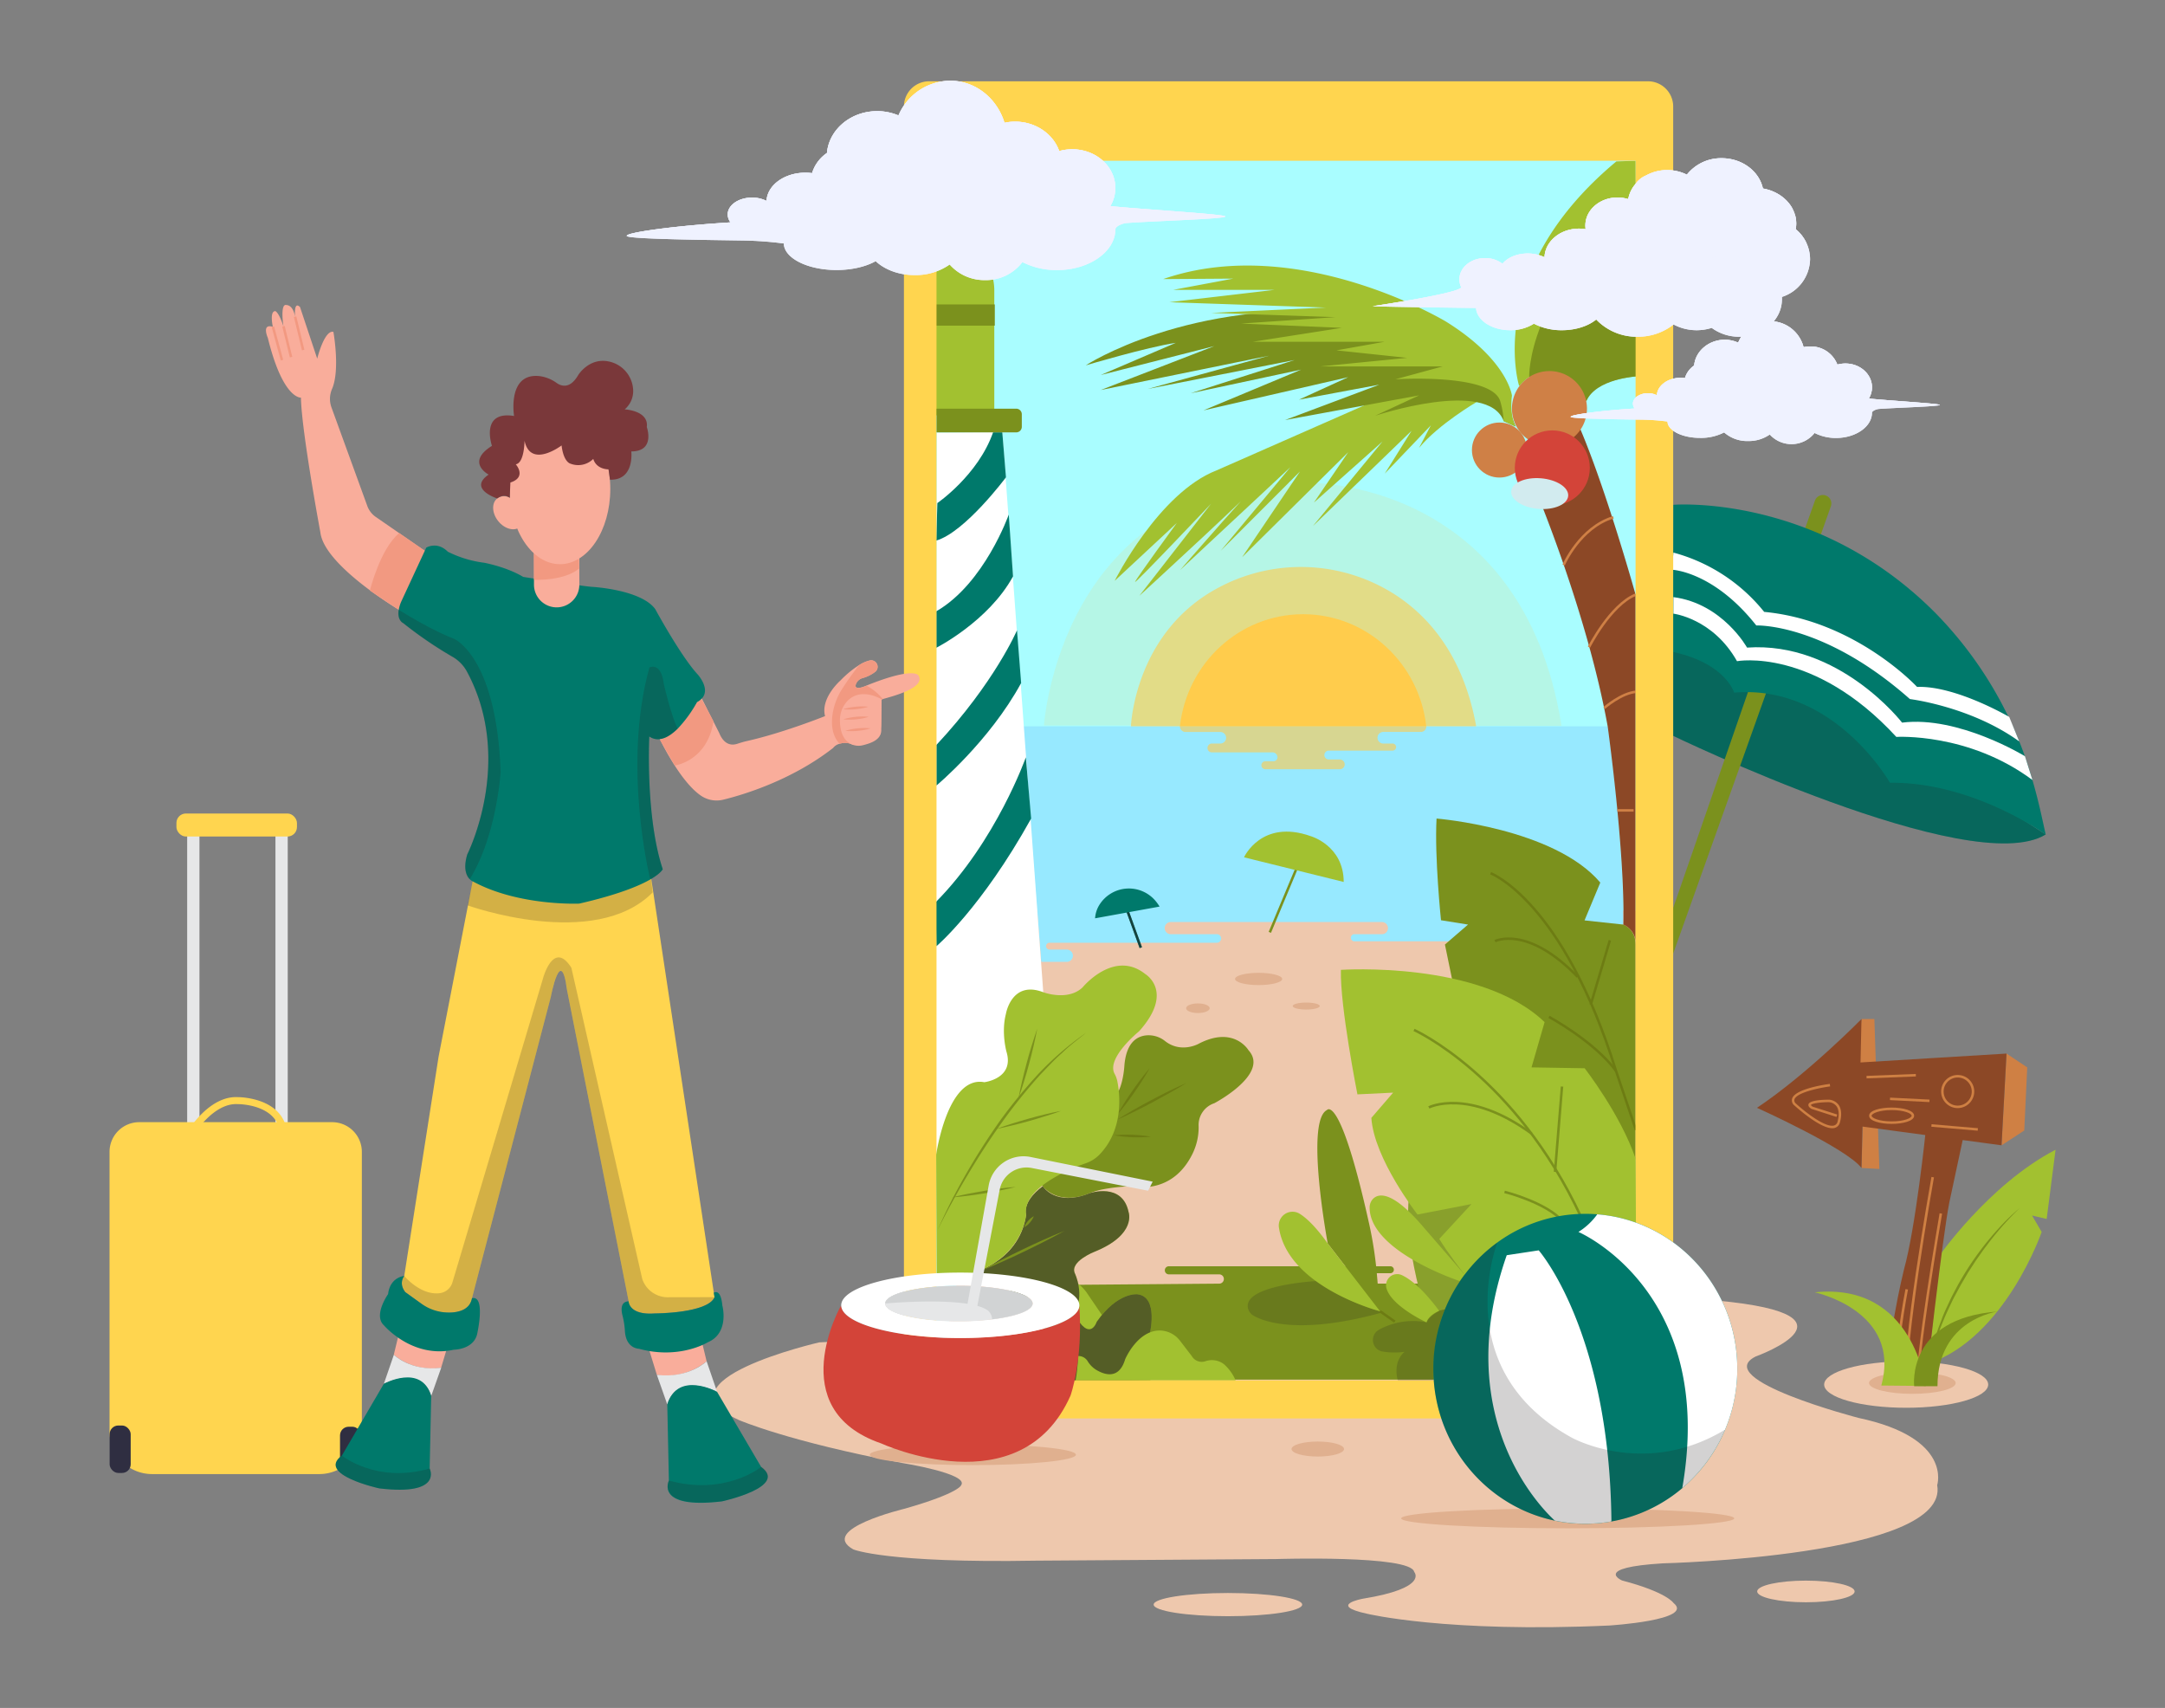 <svg id="aa915a77-87a0-4189-89f6-5953fdcb5e06" data-name="Layer 1" xmlns="http://www.w3.org/2000/svg" xmlns:xlink="http://www.w3.org/1999/xlink" width="865.76" height="682.89" viewBox="0 0 865.76 682.89"><rect x="0" y="0" width="865.76" height="682.89" fill="#808080" stroke="none"/><defs><clipPath id="bf4ad92e-4494-4d09-ade0-0c78eee87725"><path id="fa4baaed-3a2c-4583-b3ca-4f18909c99a1" data-name="SVGID" d="M359.29,46.16a22.79,22.79,0,0,1,20.65-13.89c10.16,0,18.78,7.07,21.74,16.83a20,20,0,0,1,4.27-.46c8.26,0,15.26,5,17.62,11.76a19.34,19.34,0,0,1,5.21-.72c9.51,0,17.23,6.91,17.23,15.42A14.13,14.13,0,0,1,444,82.41c12,1.23,43,3.07,45.77,4,3.35,1.07-28.7,1.95-39.15,2.76-2.2.17-4.56,1.51-4.56,2.39,0,9.07-10.48,16.43-23.38,16.43a30.33,30.33,0,0,1-13.83-3.19A18.31,18.31,0,0,1,393.89,112a18.52,18.52,0,0,1-14.13-6.24,23.7,23.7,0,0,1-14,4.23c-6.38,0-12-2.19-15.59-5.57-3.86,2.17-9.44,3.54-15.65,3.54-11.56,0-21-4.74-21.08-10.61a143.19,143.19,0,0,0-16.25-1.19c-15.33-.23-44.49-.56-46.43-1.71s16.43-4,41.37-5.54A5.2,5.2,0,0,1,291,85.75C291,82,295.38,79,300.74,79a12.63,12.63,0,0,1,5.78,1.33c.31-6.27,7.15-11.28,15.52-11.28a20,20,0,0,1,2.7.18,15,15,0,0,1,5.95-8.06c.82-9.36,9.49-16.73,20.05-16.73A21.86,21.86,0,0,1,359.29,46.16Z" fill="#eff2ff" clip-rule="evenodd"/></clipPath><clipPath id="fd041fe2-93a2-4799-9396-589e97014521"><path id="f73afa38-5397-4320-9ec1-fdeb5c73ea5c" data-name="SVGID" d="M695.07,137a13.81,13.81,0,0,1,26.16,1.81,12.07,12.07,0,0,1,2.64-.28,11.33,11.33,0,0,1,10.87,7.25,12.15,12.15,0,0,1,3.22-.44c5.87,0,10.63,4.26,10.63,9.51a8.69,8.69,0,0,1-1.27,4.51c7.4.76,26.55,1.9,28.24,2.45,2.07.66-17.71,1.2-24.16,1.7-1.35.11-2.81.93-2.81,1.48,0,5.59-6.47,10.13-14.43,10.13a18.76,18.76,0,0,1-8.53-2,11.76,11.76,0,0,1-17.92.61,14.66,14.66,0,0,1-8.63,2.61,14,14,0,0,1-9.62-3.44,20.26,20.26,0,0,1-9.66,2.18c-7.13,0-12.93-2.92-13-6.54a86.88,86.88,0,0,0-10-.74c-9.46-.14-27.45-.34-28.65-1.05s10.14-2.46,25.53-3.42a3.19,3.19,0,0,1-.69-1.94c0-2.3,2.68-4.17,6-4.17a7.77,7.77,0,0,1,3.57.82c.19-3.87,4.41-7,9.58-7a13,13,0,0,1,1.66.11,9.23,9.23,0,0,1,3.67-5c.51-5.78,5.86-10.33,12.38-10.33A13.3,13.3,0,0,1,695.07,137Z" fill="#eff2ff" clip-rule="evenodd"/></clipPath><clipPath id="adc23019-33b6-4ea3-9558-87bc12130152"><path id="b8810c35-3106-4d38-bda6-dfab99dfec19" data-name="SVGID" d="M674.56,69.84a17.43,17.43,0,0,1,13.92-6.58c8.18,0,15,5.21,16.48,12.1,7.61,1.33,13.34,7.08,13.34,14a12.32,12.32,0,0,1-.22,2.28,15.57,15.57,0,0,1,5.75,12,16.17,16.17,0,0,1-11.26,15.08c0,.33,0,.66,0,1,0,8.24-7.65,14.92-17.08,14.92a18.51,18.51,0,0,1-11-3.54,20,20,0,0,1-6,.93,19.64,19.64,0,0,1-9.25-2.29,22.91,22.91,0,0,1-14.41,4.9,22.37,22.37,0,0,1-16.52-6.88c-3.19,2.6-8.16,4.27-13.73,4.27a24,24,0,0,1-11.19-2.6,17.51,17.51,0,0,1-9.49,2.6c-7.34,0-13.34-3.94-13.67-8.88-18.1-.26-35.35-.43-41.28-.73-.06,0,32.15-4.73,35.2-7.28a2.13,2.13,0,0,0,.22-.21,7.19,7.19,0,0,1-.77-3.24c0-4.69,4.58-8.5,10.22-8.5a11.4,11.4,0,0,1,7,2.27c2-2.46,5.79-4.11,10.08-4.11a15,15,0,0,1,6.73,1.52c.2-6.35,6.3-11.46,13.79-11.46a16.56,16.56,0,0,1,2.66.22,10.17,10.17,0,0,1-.11-1.47c0-6.18,5.75-11.19,12.84-11.19a14.81,14.81,0,0,1,4.3.64,12.74,12.74,0,0,1,2.87-6,9.61,9.61,0,0,1,4.29-3.47A17.5,17.5,0,0,1,666.6,68,17.68,17.68,0,0,1,674.56,69.84Z" fill="#eff2ff" clip-rule="evenodd"/></clipPath></defs><rect x="74.85" y="332.32" width="4.91" height="120.64" fill="#e6e7e8"/><rect x="110.15" y="331.4" width="4.91" height="120.64" fill="#e6e7e8"/><path d="M55.72,448.68h77.1a11.88,11.88,0,0,1,11.88,11.88V572.38a17,17,0,0,1-17,17H60.8a17,17,0,0,1-17-17V460.56a11.88,11.88,0,0,1,11.88-11.88Z" fill="#FFD54F"/><rect x="70.55" y="325.26" width="48.2" height="9.21" rx="3.79" fill="#FFD54F"/><path d="M76.64,453.92a1.39,1.39,0,0,1-1.19-2.12c.35-.57,8.56-13.76,19.7-13.13,1.1,0,16.93.32,19.43,12.67a1.4,1.4,0,0,1-2.74.55c-2.12-10.49-16.57-10.42-16.72-10.43H95c-9.48-.51-17.12,11.68-17.2,11.8A1.38,1.38,0,0,1,76.64,453.92Z" fill="#FFD54F"/><rect x="43.84" y="569.96" width="8.42" height="18.98" rx="3.47" fill="#2f2e41"/><rect x="135.97" y="570.45" width="8.42" height="18.98" rx="3.47" fill="#2f2e41"/><path d="M327.6,536.72s-66.94,15.35-32.08,31.07c0,0,19.71,8.57,65.14,17.14,0,0,26.86,4.29,23.72,8.86,0,0-.58,3.14-22.58,9.43,0,0-34.85,8.28-20.57,16.28,0,0,13.22,5.57,73.22,4.5l95.78-.64s54-1.71,55.29,5.14c0,0,6,6.43-20.57,10.72,0,0-14.15,2.57,1.71,6,0,0,31.72,7.71,96.86,4.71,0,0,34.28-2.14,25.71-9,0,0-2.57-4.28-20.57-9,0,0-12-5.14,16.29-6.86,0,0,114.85-2.71,109.71-31.28,0,0,6.29-18.86-31.43-26.86,0,0-59.43-15.43-41.14-24.57,0,0,49.14-17.71-21.71-22.86Z" fill="#eec8ad"/><ellipse cx="389.03" cy="581.64" rx="41.22" ry="4.16" fill="#e0b08f"/><ellipse cx="491.03" cy="641.57" rx="29.7" ry="4.64" fill="#eec8ad"/><ellipse cx="722.16" cy="636.31" rx="19.49" ry="4.33" fill="#eec8ad"/><ellipse cx="762.26" cy="553.59" rx="32.8" ry="9.28" fill="#eec8ad"/><ellipse cx="764.73" cy="552.97" rx="17.33" ry="4.33" fill="#e0b08f"/><path d="M775,502.79s20.11-29.11,47-43.09l-3.56,27.68L812.6,486l3.84,6.58s-14.53,42.2-45.22,52.62C771.22,545.21,775,508.27,775,502.79Z" fill="#a2c130"/><polygon points="802.39 421.25 810.67 426.77 809.48 452.01 800.41 457.93 802.39 421.25" fill="#cf8044"/><path d="M749.54,407.45l2,59.94-7.1-.39.4-16.56a153.37,153.37,0,0,1-.4-43Z" fill="#cf8044"/><path d="M726.61,197.47h0a3.38,3.38,0,0,1,3.38,3.38v17.57a0,0,0,0,1,0,0h-6.76a0,0,0,0,1,0,0V200.85a3.38,3.38,0,0,1,3.38-3.38Z" transform="translate(111.45 -231.12) rotate(19.55)" fill="#7b911d"/><path d="M668.31,293.85s120,58.13,149.74,39.8l-107.41-69.5-44.26-10.93Z" fill="#00796B"/><path d="M668.31,293.85s120,58.13,149.74,39.8l-107.41-69.5-44.26-10.93Z" fill="#231f20" opacity="0.2"/><path d="M396.75,527.48a110.45,110.45,0,0,1-13.29.76c-16.26,0-29.45-3.17-29.45-7.07s13.19-7.08,29.45-7.08,29.45,3.17,29.45,7.08C412.91,523.92,406.34,526.31,396.75,527.48Z" fill="#fff"/><polygon points="655.79 551.7 373.43 551.7 373.43 64.05 658.92 63.5 655.79 551.7" fill="#a9fdff"/><polygon points="413.81 364.07 654.38 364.07 654.07 551.92 374.5 551.92 413.81 364.07" fill="#eec8ad"/><path d="M431.57,513.69l56-.45a1.86,1.86,0,0,0,1.84-1.86h0a1.85,1.85,0,0,0-1.86-1.85H467.42a1.62,1.62,0,0,1-1.62-1.62h0a1.61,1.61,0,0,1,1.62-1.62H556a1.39,1.39,0,0,1,1.39,1.39h0a1.38,1.38,0,0,1-1.39,1.38h-5.32a2.09,2.09,0,0,0-2.08,2.09h0a2.08,2.08,0,0,0,2.08,2.08h47.87v38.39H430.19Z" fill="#7b911d"/><path d="M422,516.51s4.54-10.06,12.34,0l9.74,14.3-9.42,8.12Z" fill="#a2c130"/><path d="M649.17,369.68l-70.28,6.69H541.75a1.43,1.43,0,1,1,0-2.85h10.86a2.43,2.43,0,1,0,0-4.86H468.18a2.43,2.43,0,1,0,0,4.86h18.43a1.71,1.71,0,0,1,0,3.42H419.68a1.36,1.36,0,0,0,0,2.72h6.89a2.47,2.47,0,0,1,2.47,2.46,2.46,2.46,0,0,1-2.47,2.47H416.39l-7.53-94.17h234S649,329.27,649.17,369.68Z" fill="#97e9ff"/><path d="M624.44,290.23C608.58,190.66,522.25,193,522.25,193c-98.5-.36-104.78,97.07-104.78,97.07Z" fill="#ffcc4c" opacity="0.14"/><path d="M452.25,290.41s1.33-37.74,35.24-55.57a69.74,69.74,0,0,1,70.92,3.26c13.61,9,26.94,24.81,31.9,52.31Z" fill="#ffcc4c" opacity="0.61"/><path d="M587.05,369.67l-10.81-1.73s-2.62-25.13-1.78-40.66c0,0,47,3.78,65.48,25.6L633.64,368l15.53,1.68s4.9,1.68,4.9,8v85.63L608.46,427.6l-27.71-35.68-2.94-14.27Z" fill="#7b911d"/><path d="M596.08,349.14s28.9,10.8,50.13,79l8,23.67" fill="none" stroke="#6d7c13" stroke-miterlimit="10"/><path d="M597.82,376.3s12.88-6.62,33.07,14.27" fill="none" stroke="#6d7c13" stroke-miterlimit="10"/><line x1="636.12" y1="401.71" x2="643.77" y2="375.95" fill="none" stroke="#6d7c13" stroke-miterlimit="10"/><path d="M619.41,406.58s18.1,9.75,26.8,21.58" fill="none" stroke="#6d7c13" stroke-miterlimit="10"/><path d="M417,474.29s5.77,8.13,18.83,2.77a28.37,28.37,0,0,1,5.17-1.52,67.9,67.9,0,0,1,9.56-1.15,20.24,20.24,0,0,1,3.73.13c3.89.49,15.54.72,22.39-12.82a24,24,0,0,0,2.64-11.33,9.17,9.17,0,0,1,6.28-9.27s22.31-11.71,13.66-21.19c0,0-5.85-10-20.07-2.51,0,0-6.93,3.82-13.27-1.13a10.55,10.55,0,0,0-7.72-2.28c-3.71.44-7.83,3-8.57,12.06,0,0-.28,5.85-2.23,10C447.43,436.08,406.16,467,417,474.29Z" fill="#7b911d"/><path d="M474.48,433c-2.23,1.41-4.51,2.73-6.8,4s-4.59,2.56-6.91,3.8-4.66,2.44-7,3.59l-3.55,1.73c-1.2.54-2.38,1.11-3.6,1.63,1.11-.72,2.25-1.38,3.37-2.07l3.42-2c2.28-1.31,4.6-2.55,6.92-3.79s4.66-2.44,7-3.6S472.06,434.07,474.48,433Z" fill="#6d7c13"/><path d="M459.7,427.16c-1.82,3.29-3.88,6.41-6,9.49s-4.36,6.07-6.82,8.92a109.23,109.23,0,0,1,6-9.49A110.82,110.82,0,0,1,459.7,427.16Z" fill="#6d7c13"/><path d="M460.25,454.49a54.84,54.84,0,0,1-14.77-.56,54.84,54.84,0,0,1,14.77.56Z" fill="#6d7c13"/><path d="M417,474.29s5,8.34,18.83,2.77c0,0,13-4.44,15.47,7.55,0,0,3.42,9-13.66,15.89,0,0-10,3.91-7.81,8.65,0,0,4.18,8.64-.28,16.17L386.64,509.7s20.91-4.18,23.7-24C410.34,485.72,408.39,480.7,417,474.29Z" fill="#a2c130"/><path d="M417,474.29s5,8.34,18.83,2.77c0,0,13-4.44,15.47,7.55,0,0,3.42,9-13.66,15.89,0,0-10,3.91-7.81,8.65,0,0,4.18,8.64-.28,16.17L386.64,509.7s20.91-4.18,23.7-24C410.34,485.72,408.39,480.7,417,474.29Z" fill="#231f20" opacity="0.61"/><path d="M425.68,492.14c-2.68,1.51-5.4,2.92-8.13,4.31s-5.49,2.75-8.25,4.08-5.54,2.63-8.35,3.87l-4.2,1.86c-1.42.59-2.83,1.21-4.26,1.77,1.34-.76,2.7-1.47,4-2.21l4.09-2.11c2.73-1.41,5.49-2.74,8.25-4.08s5.54-2.62,8.34-3.87S422.82,493.27,425.68,492.14Z" fill="#7b911d"/><path d="M413.41,486.28a8.35,8.35,0,0,1-1.58,2.56,8.06,8.06,0,0,1-2.33,1.9,9.05,9.05,0,0,1,3.91-4.46Z" fill="#7b911d"/><path d="M459.68,533.73s3.9-15.27-4.87-16.24c0,0-7.79-1-16.24,11,0,0-2.72,8.52-9-3.21l-12.12,2.56,1,24.69,41.58-.65Z" fill="#a2c130"/><path d="M459.68,533.73s3.9-15.27-4.87-16.24c0,0-7.79-1-16.24,11,0,0-2.72,8.52-9-3.21l-12.12,2.56,1,24.69,41.58-.65Z" fill="#231f20" opacity="0.61"/><path d="M431.1,542.17a4.35,4.35,0,0,1,3.85,2.09,10.46,10.46,0,0,0,3.28,3.37c3.41,2.08,9.25,4.11,11.71-4.16,0,0,4.86-11.49,13.86-11.5a10.4,10.4,0,0,1,8.16,4.21l4.61,6a4.59,4.59,0,0,0,5.44,2.09,7.92,7.92,0,0,1,7.5,1.23,18.18,18.18,0,0,1,4.6,6.43h-64A65.39,65.39,0,0,0,431.1,542.17Z" fill="#a2c130"/><ellipse cx="718.28" cy="594.94" rx="11.68" ry="3.51" fill="#eec8ad"/><ellipse cx="526.97" cy="579.37" rx="10.5" ry="3" fill="#e0b08f"/><polygon points="374.61 172.99 400.81 172.8 421.99 462.33 374.03 462.33 374.61 172.99" fill="#fff"/><path d="M374.24,95.89h3.2a20.17,20.17,0,0,1,20.17,20.17v50a0,0,0,0,1,0,0H374.24a0,0,0,0,1,0,0V95.89A0,0,0,0,1,374.24,95.89Z" fill="#a2c130"/><rect x="374.05" y="121.72" width="23.75" height="8.48" fill="#7b911d"/><path d="M374.84,201.14s16.29-11.15,22.29-28.29l3.68,0,1.46,18S386,212.71,374.41,216.14Z" fill="#00796B"/><path d="M374.41,244.42V259s20.83-10.53,30.69-28.54l-1.71-24.71S393.7,233.28,374.41,244.42Z" fill="#00796B"/><path d="M374.45,297.86V314.1s21.18-17.65,33.89-41L406.69,252S397.75,272.92,374.45,297.86Z" fill="#00796B"/><path d="M374.21,360.69l.24,17.65s17.88-15.06,37.89-51.06l-2.12-24.48S398.45,336.22,374.21,360.69Z" fill="#00796B"/><ellipse cx="503.31" cy="391.42" rx="9.43" ry="2.45" fill="#e0b08f"/><ellipse cx="522.35" cy="402.25" rx="5.41" ry="1.4" fill="#e0b08f"/><ellipse cx="479.03" cy="403.12" rx="4.72" ry="1.92" fill="#e0b08f"/><path d="M570.35,290.42H471.84c2.81-25.23,23.79-44.84,49.25-44.84S567.54,265.19,570.35,290.42Z" fill="#ffcc4c"/><path d="M471.84,290.42h0a2.27,2.27,0,0,0,2.27,2.26H488a2.3,2.3,0,0,1,2.3,2.31h0a2.3,2.3,0,0,1-2.3,2.3h-3.37a1.77,1.77,0,0,0-1.77,1.77h0a1.77,1.77,0,0,0,1.77,1.77h24.27a2,2,0,0,1,1.95,1.95h0a1.6,1.6,0,0,1-1.6,1.59H506a1.6,1.6,0,0,0-1.59,1.6h0a1.59,1.59,0,0,0,1.59,1.59H535.8a1.94,1.94,0,0,0,1.94-1.95h0a2,2,0,0,0-1.94-1.95h-4.43a1.77,1.77,0,0,1-1.77-1.77h0a1.77,1.77,0,0,1,1.77-1.77h25.5a1.42,1.42,0,0,0,1.42-1.42h0a1.42,1.42,0,0,0-1.42-1.41h-3.7a2.32,2.32,0,0,1-2.32-2.32h0a2.32,2.32,0,0,1,2.32-2.32h15a2.22,2.22,0,0,0,2.23-2.23H471.84Z" fill="#ffcc4c" opacity="0.61"/><path d="M614.07,195.91s20.62,49,28.82,94.51c0,0,6.91,49.58,6.28,79.26a8.06,8.06,0,0,1,4.9,8l0-139.85S639.9,187,628.54,164.08Z" fill="#8c4826"/><circle cx="599.61" cy="179.94" r="11" fill="#cf8046"/><path d="M625.29,225.9s6.48-15,19.86-19.06" fill="none" stroke="#cf8045" stroke-miterlimit="10"/><path d="M635.42,258.74S643.87,242,654,237.8" fill="none" stroke="#cf8045" stroke-miterlimit="10"/><path d="M641.51,283.07s6.89-6.08,13-6.49" fill="none" stroke="#cf8045" stroke-miterlimit="10"/><line x1="646.78" y1="324.02" x2="653.26" y2="324.02" fill="none" stroke="#cf8045" stroke-miterlimit="10"/><path d="M654.48,150.49s-17.91,1.17-20.15,10a15,15,0,0,0-26.6-6.26l-.29-.08s-14.19-45.41,38.93-89.61l7.7-.26Z" fill="#a2c130"/><path d="M611.5,150.89s-1.22-34.06,42.57-67.71l.41,67.31s-16.37.92-20.15,10C634.33,160.48,628.21,143,611.5,150.89Z" fill="#7b911d"/><path d="M445.75,232.23s17.57-35.15,40.72-44.15l64.28-28.28s18.43-7.72,26.57-4.29l13.29,5.14s-15.43,9-23.14,18.43l4.71-9-18.43,19.29,10.72-17.14L525,210.37l27.86-33.86-27.43,24.43,13.71-20.14-42.43,42,23.15-34.29-31.72,31.72L516,186.8,471.9,227.94s33.85-39,34.28-37.71-50.57,48-50.57,48l28.71-36.86s-30.85,32.57-30.42,31.28,16.71-23.57,16.71-23.57Z" fill="#a2c130"/><polygon points="508.25 372.99 507.32 372.6 518.11 346.81 519.03 347.19 508.25 372.99" fill="#7b911d"/><path d="M537.33,352.63l-39.86-9.85s7-15.48,26.73-8.44C524.2,334.34,537.33,338.09,537.33,352.63Z" fill="#a2c130"/><rect x="452.89" y="362.92" width="1" height="16.47" transform="translate(-99.54 177.27) rotate(-19.98)" fill="#00796B"/><g opacity="0.61"><rect x="452.89" y="362.92" width="1" height="16.47" transform="translate(-99.54 177.27) rotate(-19.98)" fill="#231f20"/></g><path d="M530.94,497.17s-9.13-48.93-.29-53.35c0,0,5.22-7.05,16.91,45.74a155,155,0,0,1,3.07,20.21l1.24,14.52Z" fill="#7b911d"/><path d="M526.52,512.2s-29.79,1.56-27.44,11a4.76,4.76,0,0,0,2.35,2.94c4.27,2.38,18.7,7.78,51.92-1.54C553.35,524.58,541,522.23,526.52,512.2Z" fill="#231f20" opacity="0.2"/><line x1="551.87" y1="524.29" x2="557.77" y2="528.42" fill="none" stroke="#6d7c13" stroke-miterlimit="10"/><path d="M559,552s-2.36-7.08,2.65-11.5a29.11,29.11,0,0,1-9.08-.17,4.7,4.7,0,0,1-1.06-8.71,28.44,28.44,0,0,1,19-2.91s.68-2.74,7.75-6c0,0-5.69,10.4-5.1,29.56Z" fill="#231f20" opacity="0.2"/><path d="M567.49,515.45s-6.78-24.76-3.53-39.79l29.47,3.24-5.89,42.74L575.16,524S571.33,517.8,567.49,515.45Z" fill="#a2c130"/><path d="M567.49,515.45s-6.78-24.76-3.53-39.79l29.47,3.24-5.89,42.74L575.16,524S571.33,517.8,567.49,515.45Z" fill="#231f20" opacity="0.2"/><path d="M583.7,512.2s-35.85-11.76-36-29.28a5,5,0,0,1,1.3-3.52c2.14-2.25,7.58-3.65,20.27,11.29l16.38,18.93Z" fill="#a2c130"/><polygon points="668.31 365.25 701.16 270.47 707.48 273.63 668.94 381.67 668.31 365.25" fill="#7b911d"/><path d="M693.47,276.94s-3.38-11.72-24.52-16.29l.17-58.81s57-4.72,104.58,43a156.16,156.16,0,0,1,39.06,67.08c2.64,9.12,3.75,14.88,5.29,21.76,0,0-29-21.07-62.3-20.71C755.75,312.94,733.47,273.51,693.47,276.94Z" fill="#00796B"/><path d="M669.16,245.36s15.79,1.86,25.45,19c0,0,30.57-5.72,63.71,30.28,0,0,28.88-1.81,54.44,17.24l-3-9.52s-26.57-16.29-49.14-13.43c0,0-25.14-32.57-62-30,0,0-9.74-17.61-29.45-20.18Z" fill="#fff"/><path d="M668.61,227.8s16.57.57,33.71,22.28c0,0,26.86-1.14,61.43,29.43,0,0,24.3,2.93,43.72,16.93l-4-9.79s-21.43-12.57-36.86-12c0,0-24.57-26.57-61.14-30a69.76,69.76,0,0,0-36.29-23.71Z" fill="#fff"/><path d="M770.05,452.41s-3.95,38.25-8.68,55.21c0,0-8.28,33.52-5.52,45.74l14.2.79s6.7-59.55,9.46-73.35L785,455.17Z" fill="#8c4826"/><path d="M758.55,552.92c-2.14-8.58,3.2-36.33,3.43-37.5l1,.19c-.06.28-5.53,28.7-3.44,37.07Z" fill="#cf8043"/><path d="M762.23,553.8c-2.45-12.55,9.63-80.35,10.14-83.23l1,.18c-.13.7-12.57,70.49-10.15,82.86Z" fill="#cf8043"/><path d="M766.62,553.79c-1.37-8.21,8.61-66.22,9-68.69l1,.17c-.11.61-10.39,60.31-9,68.35Z" fill="#cf8043"/><path d="M807.67,483a122.4,122.4,0,0,0-12.16,13.6c-.9,1.22-1.85,2.41-2.74,3.65L790.13,504l-2.48,3.82c-.85,1.27-1.57,2.61-2.35,3.9l-1.18,2-1.08,2c-.71,1.34-1.46,2.66-2.13,4-1.3,2.75-2.65,5.47-3.77,8.3a139.92,139.92,0,0,0-5.92,17.26l1-4.46c.36-1.48.69-3,1.18-4.42l1.38-4.37c.46-1.46,1.08-2.87,1.6-4.3,1-2.89,2.41-5.62,3.67-8.41.66-1.38,1.41-2.72,2.11-4.08l1.07-2,1.17-2a118.59,118.59,0,0,1,10.47-15.05q2.91-3.56,6.07-6.88A84.12,84.12,0,0,1,807.67,483Z" fill="#7b911d"/><path d="M725.72,516.71s34.81,7.4,26.59,37.27l17.74.17S765.46,512.59,725.72,516.71Z" fill="#a2c130"/><path d="M774.78,554.25h-9.32s-3.29-27.13,33.44-29.87C798.9,524.38,774.78,527.39,774.78,554.25Z" fill="#7b911d"/><line x1="478.01" y1="48.93" x2="543.87" y2="48.93" fill="none" stroke="#ed1c24" stroke-miterlimit="10"/><path d="M541.75,125.08c-66.43-6-107.57,21-107.57,21s24.43-7.28,36-9l-30,12.86,45.43-11.57-45.43,17.57,67.29-13.71L459,155.51l58.71-11.57-41.57,13.29,44.14-9.43-39,16.28,57.86-13.28-19.71,9,32.14-6L513.9,167.94l53.57-9.86-17.57,8.15s45-15,51.42,2.14l4.72,2.14-6.86-17.14Z" fill="#7b911d"/><path d="M604.61,158.19S603,144,578.25,128.59c0,0-59.19-35.68-113.12-17l28-.19-24,4.5h40.5l-42,4.93,62.57,2.14-45.86,2.14L534,126.8l-37.72,2.57,40.29,1.71L501,136.65h52.71l-19.28,3.43,28.28,3L528,146.51H576.9L558,151.65s39-2.57,42,9a32.69,32.69,0,0,1,1.28,7.72l4.72,2.14S603.61,166,604.61,158.19Z" fill="#a2c130"/><path d="M634.61,163.37a15,15,0,1,1-.28-2.89A15.23,15.23,0,0,1,634.61,163.37Z" fill="#cf8046"/><circle cx="620.75" cy="187.08" r="15" fill="#d34439"/><ellipse cx="615.75" cy="197.37" rx="6.14" ry="11.43" transform="translate(368.86 794.99) rotate(-85.33)" fill="#d2ebef"/><path d="M659,32.5H371.56a10.09,10.09,0,0,0-10.09,10.09V557.05a10.09,10.09,0,0,0,10.09,10.09H659a10.09,10.09,0,0,0,10.09-10.09V42.59A10.09,10.09,0,0,0,659,32.5Zm-5,519.42H374.5V64.27H654.07Z" fill="#FFD54F"/><ellipse cx="626.91" cy="607.09" rx="66.6" ry="3.97" fill="#e0b08f"/><path d="M374.52,163.4h31.85a2.24,2.24,0,0,1,2.24,2.24v5a2.24,2.24,0,0,1-2.24,2.24H374.52a0,0,0,0,1,0,0V163.4A0,0,0,0,1,374.52,163.4Z" fill="#7b911d"/><path d="M402.25,405.41s2.23-13.66,15.06-8.64c0,0,9.76,3.62,15.62-2,0,0,12.55-15.33,25.09-5.29,0,0,11.72,7-2.51,22.86,0,0-13.08,10.57-9.85,16.89a11,11,0,0,1,1.11,2.9c1.05,5.14,2.78,19.39-7.21,29.63a14,14,0,0,1-5.33,3.33c-7,2.5-25.48,10.16-23.89,20.59,0,0-1.67,23.7-35.7,26.21l-.27-50.19s4.46-31.79,19.24-29c0,0,12-1.4,8.92-12C402.53,420.75,400.3,412.94,402.25,405.41Z" fill="#a2c130"/><path d="M374.92,491.86a231,231,0,0,1,11.27-22.26c4.12-7.24,8.62-14.25,13.4-21.07a206.44,206.44,0,0,1,15.82-19.34,122.94,122.94,0,0,1,18.91-16.25c-3.22,2.63-6.58,5.08-9.54,8-3.14,2.71-5.91,5.81-8.81,8.77a224.67,224.67,0,0,0-15.56,19.4c-4.83,6.75-9.31,13.74-13.56,20.87q-3.21,5.34-6.17,10.82C378.66,484.43,376.76,488.13,374.92,491.86Z" fill="#7b911d"/><path d="M414.8,411.27c-.43,2.37-1,4.72-1.51,7.07s-1.16,4.67-1.77,7-1.28,4.64-2,6.94l-1.08,3.45c-.39,1.14-.76,2.29-1.18,3.42.21-1.19.47-2.36.71-3.55l.8-3.52c.54-2.35,1.16-4.67,1.77-7s1.28-4.64,2-6.94S414,413.54,414.8,411.27Z" fill="#7b911d"/><path d="M398.35,451.42c2.1-.8,4.24-1.5,6.38-2.18s4.29-1.31,6.45-1.92,4.33-1.19,6.51-1.71l3.28-.77c1.11-.22,2.2-.48,3.31-.67-1,.41-2.12.76-3.17,1.14l-3.21,1c-2.13.7-4.29,1.31-6.45,1.93s-4.33,1.18-6.52,1.7S400.56,451,398.35,451.42Z" fill="#7b911d"/><path d="M380.78,478.75c2.08-.55,4.18-1,6.28-1.42s4.21-.8,6.33-1.16,4.23-.68,6.36-.94l3.19-.38c1.07-.09,2.14-.22,3.22-.28-1,.28-2.09.51-3.14.76l-3.15.66c-2.1.44-4.21.8-6.32,1.16s-4.23.67-6.36.93S382.93,478.61,380.78,478.75Z" fill="#7b911d"/><path d="M428.09,558c-19.91,44.88-75.72,19.12-75.72,19.12-39.81-13.66-16-55.22-16-55.22,0,7.22,21.32,13.07,47.61,13.07s47.62-5.85,47.62-13.07C433.16,544,428.09,558,428.09,558Z" fill="#d34439"/><path d="M384,508.82c-26.29,0-47.61,5.86-47.61,13.08S357.69,535,384,535s47.62-5.85,47.62-13.07S410.28,508.82,384,508.82Zm12.77,18.66a110.45,110.45,0,0,1-13.29.76c-16.26,0-29.45-3.17-29.45-7.07s13.19-7.08,29.45-7.08,29.45,3.17,29.45,7.08C412.91,523.92,406.34,526.31,396.75,527.48Z" fill="#fff"/><path d="M396.77,527.57a110.45,110.45,0,0,1-13.29.76c-16.26,0-29.45-3.17-29.45-7.07s13.19-7.08,29.45-7.08,29.45,3.17,29.45,7.08C412.93,524,406.36,526.4,396.77,527.57Z" fill="#e6e7e8"/><path d="M412.91,521.17c0,2.75-6.57,5.14-16.16,6.31a4.88,4.88,0,0,0-1.57-3.39c-7.71-6-41.17-2.92-41.17-2.92,0-3.91,13.19-7.08,29.45-7.08S412.91,517.26,412.91,521.17Z" fill="#d1d3d4"/><path d="M385.78,527.65,395.36,474a14.16,14.16,0,0,1,16.75-11.4l48.83,9.86-1.82,3.63L412.59,467a10.92,10.92,0,0,0-12.82,8.65l-10,52Z" fill="#e6e7e8"/><path d="M551.87,524.29s-37-9.59-40.46-33.61a5.5,5.5,0,0,1,8.36-5.36c2.86,1.81,6.53,5.35,11.17,11.85Z" fill="#a2c130"/><path d="M557.1,436.87l-14.28.69s-7-35.16-6.61-49.78c0,0,55.7-3.83,81.46,20.89l-5.23,18.1,21.24.35s14.32,18.36,20.39,36.16l.15,34.5-68.58,11.84s-7-9.05-10.09-14.27l12.88-13.93-21.59,4.18s-17.4-22.28-18.45-38.64Z" fill="#a2c130"/><path d="M565.45,411.8s40.38,18.1,66.84,74.84" fill="none" stroke="#7b911d" stroke-miterlimit="10"/><path d="M571.37,442.78s15.66-8,41.07,10.45" fill="none" stroke="#7b911d" stroke-miterlimit="10"/><path d="M621.84,468.54s2.09-25.76,2.79-34.11" fill="none" stroke="#7b911d" stroke-miterlimit="10"/><path d="M601.65,476.55s16.71,4.18,23.33,11.83" fill="none" stroke="#7b911d" stroke-miterlimit="10"/><path d="M694.72,547.28a62.83,62.83,0,0,1-4.93,24.48A62.16,62.16,0,0,1,672.73,595a60,60,0,0,1-51,13c-27.7-5.77-48.55-30.75-48.55-60.7a62.25,62.25,0,0,1,25.58-50.51h0A59.74,59.74,0,0,1,634,485.33c1.61,0,3.2.06,4.78.19C670.06,488,694.72,514.71,694.72,547.28Z" fill="#00796B"/><path d="M644.39,608.07l-.11.27a60.27,60.27,0,0,1-22.53-.36c-5-4.53-42-41-19.22-106.11l12.79-1.94S643.61,532.1,644.39,608.07Z" fill="#fff"/><path d="M694.72,547.28a62.34,62.34,0,0,1-22,47.71c13.77-78.84-41.52-102.42-41.52-102.42a26.61,26.61,0,0,0,7.53-7.05C670.06,488,694.72,514.71,694.72,547.28Z" fill="#fff"/><path d="M689.79,571.76A62.16,62.16,0,0,1,672.73,595a60,60,0,0,1-51,13c-27.7-5.77-48.55-30.75-48.55-60.7a62.25,62.25,0,0,1,25.58-50.51c-2.24,6.26-16.82,52.35,29.72,78,0,0,29.07,16.28,61.24-3.1Z" fill="#231f20" opacity="0.2"/><path d="M570.44,528.71s-13.91-6.37-16-13.58a4.46,4.46,0,0,1,6.28-5.23c3.17,1.53,8.31,5.37,14.79,14.21C575.51,524.11,571.33,525.76,570.44,528.71Z" fill="#a2c130"/><path d="M744,424.8l.39-17.35s-21.69,22.08-41.8,35.49c0,0,35.89,16.17,41.8,24.06l.4-16.56,55.6,7.49,2-36.68Z" fill="#8c4826"/><path d="M782.86,443.05a6.62,6.62,0,1,1,6.62-6.62A6.63,6.63,0,0,1,782.86,443.05Zm0-12.23a5.62,5.62,0,1,0,5.62,5.61A5.62,5.62,0,0,0,782.86,430.82Z" fill="#cf8043"/><rect x="746.38" y="429.82" width="19.73" height="1" transform="translate(-16.22 29.85) rotate(-2.24)" fill="#cf8043"/><rect x="763.24" y="431.89" width="1" height="15.79" transform="translate(286.34 1180.6) rotate(-87.14)" fill="#cf8043"/><rect x="781.18" y="441.53" width="1" height="18.6" transform="translate(266.2 1191.47) rotate(-85.14)" fill="#cf8043"/><path d="M756.44,449.36c-4.46,0-9-1.12-9-3.26s4.52-3.26,9-3.26,9,1.12,9,3.26S760.9,449.36,756.44,449.36Zm0-5.52c-4.87,0-8,1.34-8,2.26s3,2.26,8,2.26,8-1.32,8-2.26S761.31,443.84,756.44,443.84Z" fill="#cf8043"/><path d="M732.7,451.1c-5.25,0-15-9-15.44-9.37a2.55,2.55,0,0,1-.54-2.68c1.58-3.82,13.64-5.5,15-5.67l.13,1c-3.57.46-13.07,2.28-14.22,5.06a1.58,1.58,0,0,0,.35,1.63c3,2.8,11.85,10,15.45,8.94a2.08,2.08,0,0,0,1.42-1.66c0-.06,1.12-3.64-.33-5.88a4.15,4.15,0,0,0-3.19-1.78c-3.91,0-7,.59-7.15,1.12,0,0,0,.23.72.69l9.8,3.13-.31.95-10-3.21c-.37-.23-1.47-.93-1.2-1.84.48-1.66,5.87-1.84,8.17-1.84a5.18,5.18,0,0,1,4,2.24c1.69,2.64.49,6.53.44,6.69a3,3,0,0,1-2.1,2.35A3.75,3.75,0,0,1,732.7,451.1Z" fill="#cf8043"/><path d="M437.91,367.17l25.79-4.69a17.33,17.33,0,0,0-1.51-2.14,13.91,13.91,0,0,0-22.58,1.49A11.61,11.61,0,0,0,437.91,367.17Z" fill="#00796B"/><path d="M353.06,279.5a5.18,5.18,0,0,1-.5.15c-.49,4.77.11,9.6-.59,13.76-.11.65-.83,1-1.32,1.48-3.77,3.5-8.85,2.93-9.66,2.82a7.26,7.26,0,0,0-5.19-.34,4.78,4.78,0,0,0-2.64,1.68c-16.91,13.22-36.78,18.95-43.91,20.68a11.12,11.12,0,0,1-9-1.63c-8.75-6-17-23.82-17-23.82,8.08-2.43,15.46-13.55,15.46-13.55L280,278l7.62,15.09c2.07,5.09,5.34,4.9,7.11,4.33,1.27-.4,2.53-.81,3.82-1.1,14.58-3.25,31.38-10,31.38-10-1.89-7.27,6.19-14.28,6.19-14.28a41.34,41.34,0,0,1,7.42-6.12,13.76,13.76,0,0,1,4.37-1.9,2.6,2.6,0,0,1,2.25,4.43,14.78,14.78,0,0,1-5.3,2.66,3.91,3.91,0,0,0-2.58,2.38c-.95,2.7,3.27,1,3.27,1l1-.4c19.57-7.85,20.78-3.91,20.78-3.91C370.23,275.17,356.11,278.6,353.06,279.5Z" fill="#f9ad9b"/><path d="M285.74,518.65c-2.83,6.47-23.85,6.47-23.85,6.47-10.51.8-10.51-4.86-10.51-4.86L226.73,395.78c-2.42-18.59-6.47,2.83-6.47,2.83L188.74,519.05c-1.62,8.89-16.57,4.85-16.57,4.85l-10.1-7.27c-2.72-3.5-.59-6.24-.42-6.46h0l13.74-87.7L189,352.4l3.37-3.5,67.49-1.22,25.59,169.14Z" fill="#FFD54F"/><path d="M159.61,532.83l-2.14,8.85a24,24,0,0,0,18.93,5.19l2.74-9.15Z" fill="#f9ad9b"/><path d="M153.5,553.28l4-11.6s6.72,6.72,18.93,5.19l-4,11.3S170,546,153.5,553.28Z" fill="#e6e7e8"/><path d="M171.82,587.17s5.5,11-20.15,7.93c0,0-25.33-5.49-14.95-13.13l16.78-28.69s15-8.24,18.93,4.89Z" fill="#00796B"/><path d="M280.32,535l2.25,9.28a25.24,25.24,0,0,1-19.9,5.44L258,534.54Z" fill="#f9ad9b"/><path d="M286.74,556.43l-4.17-12.16s-7.06,7-19.9,5.44l4.17,11.83S269.41,548.75,286.74,556.43Z" fill="#e6e7e8"/><path d="M267.48,592s-5.78,11.51,21.18,8.31c0,0,26.65-5.75,15.73-13.76l-17.65-30.07s-15.73-8.64-19.9,5.12Z" fill="#00796B"/><path d="M151.67,595.1s-25.33-5.49-14.95-13.13c0,0,13.73,11.3,35.1,5.2C171.82,587.17,177.32,598.15,151.67,595.1Z" fill="#231f20" opacity="0.2"/><path d="M288.93,600.21s26.45-5.81,15.51-13.72c0,0-14.45,11.77-37,5.46C267.48,592,261.91,603.37,288.93,600.21Z" fill="#231f20" opacity="0.2"/><path d="M352.56,279.65c-.49,4.77.11,9.6-.59,13.76-.11.65-.83,1-1.32,1.48-3.77,3.5-8.85,2.93-9.66,2.82a7.26,7.26,0,0,0-5.19-.34c-.77-.69-4.15-4.25-2.78-12.38a26,26,0,0,1,3.83-9.67,108.56,108.56,0,0,1,6.69-9.33,13.76,13.76,0,0,1,4.37-1.9,2.6,2.6,0,0,1,2.25,4.43,14.71,14.71,0,0,1-5.27,2.65,4,4,0,0,0-2.61,2.39c-.95,2.7,3.27,1,3.27,1l1-.4a20.92,20.92,0,0,1,6.47,5.37A5.18,5.18,0,0,1,352.56,279.65Z" fill="#f29981"/><path d="M263.91,295.82l5.93,10.24s12.93-1.63,15.49-17.65l-4.72-8.76a2,2,0,0,0-1.88,1.08C276.34,284.53,271.28,293.42,263.91,295.82Z" fill="#f29981"/><path d="M159.67,243.91s-30.06-17.79-31.56-31.07c0,0-7.52-40.33-7.77-53.86,0,0-7.18.78-13.24-23.88,0,0-2.63-5.86,2-4.44,0,0-1.41-6.27,1-6.27,0,0,1.41.41,3.23,6.06,0,0-1.41-9.29,1.22-8.48,0,0,2.62-.2,3.43,4.65,0,0-.6-6.47,2-3.84l6.87,20.61s2.83-11.52,6.47-10.71c0,0,2.78,15.31-.58,22.93a10,10,0,0,0-.14,7.42l14.29,39.29a9.09,9.09,0,0,0,3.34,4.34l19.87,13.72S162.53,234.7,159.67,243.91Z" fill="#f9ad9b"/><line x1="112.76" y1="143.99" x2="109.12" y2="130.66" fill="none" stroke="#f29981" stroke-miterlimit="10"/><line x1="113.36" y1="130.45" x2="116.39" y2="142.78" fill="none" stroke="#f29981" stroke-miterlimit="10"/><line x1="118.01" y1="126.62" x2="121.24" y2="139.95" fill="none" stroke="#f29981" stroke-miterlimit="10"/><path d="M147.92,236.14s4-16.57,11.72-23l10.51,7.28-10.48,23.53Z" fill="#f29981"/><path d="M189,352.4,187,362s50.83,18.33,74-5.19l-1.13-9.16-67.49,1.22Z" fill="#231f20" opacity="0.2"/><path d="M285.74,518.65c-2.83,6.47-23.85,6.47-23.85,6.47-10.51.8-10.51-4.86-10.51-4.86L226.73,395.78c-2.42-18.59-6.47,2.83-6.47,2.83L188.74,519.05c-1.62,8.89-16.57,4.85-16.57,4.85l-10.1-7.27c-2.72-3.5-.59-6.24-.42-6.46h0s6.64,8,14.4,6.85a6.06,6.06,0,0,0,4.88-4.31l36.14-121.28s4.15-15.91,11.41-4.5l28.36,124.49a10.8,10.8,0,0,0,10.72,7.26Z" fill="#231f20" opacity="0.2"/><path d="M278.73,280.73A51.31,51.31,0,0,1,271,291.36c-3.45,3.4-7.58,5.7-11.35,3.11,0,0-1.62,32.06,5.39,53.08,0,0-.65,1.48-4.47,3.77l-.82.48c-4.55,2.55-12.9,6-28.12,9.49,0,0-24.25,1.08-42.57-8.89a3.83,3.83,0,0,1-1.2-.86c-1.23-1.24-2.73-4.05-1-9.92,0,0,19-37.47-.06-73a15.11,15.11,0,0,0-5.79-6,161.2,161.2,0,0,1-19.74-13.48s-2.51-1.07-1.82-5.27a14.11,14.11,0,0,1,1-3.34l10-21.56s4.32-2.69,8.63,1.62A44.85,44.85,0,0,0,193.59,225s8.89,1.61,15.63,5.66c0,0,23.71,3.77,27.75,4,0,0,19.4,1.08,25.06,8.89,0,0,10.23,18.86,17,26.14C279,269.69,285.74,277,278.73,280.73Z" fill="#00796B"/><path d="M213.54,218.95h18.13a0,0,0,0,1,0,0v14.82a9.07,9.07,0,0,1-9.07,9.07h0a9.07,9.07,0,0,1-9.07-9.07V218.95A0,0,0,0,1,213.54,218.95Z" fill="#f9ad9b"/><path d="M265,347.55s-.65,1.48-4.47,3.77l-.56,0s-11.24-45-.28-84.43c0,0,4.67-2.48,5.76,6.58,0,0,2.67,11.89,5.51,17.87-3.45,3.4-7.58,5.7-11.35,3.11C259.6,294.47,258,326.53,265,347.55Z" fill="#231f20" opacity="0.2"/><path d="M200.19,308.58s-1.47,25.37-12.38,43c-1.23-1.24-2.73-4.05-1-9.92,0,0,19-37.47-.06-73a15.11,15.11,0,0,0-5.79-6,161.2,161.2,0,0,1-19.74-13.48s-2.51-1.07-1.82-5.27l.23,0s12,7.65,21.89,11.49C181.56,255.39,198.55,262.52,200.19,308.58Z" fill="#231f20" opacity="0.2"/><path d="M213.57,231.85l-.14-14.28,18,3.85.14,5.86S227.14,232,213.57,231.85Z" fill="#f29981"/><ellipse cx="223.93" cy="195.51" rx="20.12" ry="30.07" fill="#f9ad9b"/><ellipse cx="203.36" cy="205.02" rx="5.31" ry="7.3" transform="translate(-83.39 170.91) rotate(-38.45)" fill="#f9ad9b"/><path d="M198.83,199.3s-11.83-3.79-3.43-9.54c0,0-9.29-4.87,1.33-11.5,0,0-4.87-14.15,8.84-11.94,0,0-2.83-17.35,10.19-15.94a15,15,0,0,1,6.85,2.75c1.93,1.35,5.37,2.43,8.62-3.18,0,0,4.34-7.06,12.19-5.43a12.21,12.21,0,0,1,9.76,11.16,9.53,9.53,0,0,1-3.38,8s9.73.45,8.85,7.08c0,0,3.53,9.73-6.2,9.73,0,0,1.4,11.6-8.52,11.31l-.58-4.14s-4.77.14-6.11-4.17a8.54,8.54,0,0,1-9.16,1.88s-2.7-.54-3.51-7.27c0,0-12.39,9.43-14.82-1.89,0,0,0,8.89-3.5,9.43,0,0,4.58,5.12-2.15,7.28l-.27,6.19S201.91,197.08,198.83,199.3Z" fill="#7a383a"/><path d="M352.39,291.35c.42,4.49-4.37,5.85-7.12,6.56a7,7,0,0,1-5.08-.47c-3.45-1.82-4.24-5.89-4.3-9a11.3,11.3,0,0,1,2.9-8.08c5.44-5.76,13.44-.93,13.76-.74h0Z" fill="#f9ad9b"/><path d="M337.12,283.58a23.32,23.32,0,0,1,5-1,22.65,22.65,0,0,1,5.14,0,26.54,26.54,0,0,1-10.18,1Z" fill="#f29981"/><path d="M337.23,287.6a26.29,26.29,0,0,1,10.18-1,22.75,22.75,0,0,1-5,1A23.87,23.87,0,0,1,337.23,287.6Z" fill="#f29981"/><path d="M338,292.21a26.29,26.29,0,0,1,10.18-1,26.29,26.29,0,0,1-10.18,1Z" fill="#f29981"/><path d="M190.76,533.6c-1.62,6.06-9.3,6.06-9.3,6.06-16.56,3.64-27.88-9.7-27.88-9.7-4.45-4,1.61-12.53,1.61-12.53.81-6.87,6.47-7.27,6.47-7.27s-2.42,2.83.41,6.47l6.22,4.47a19.07,19.07,0,0,0,12.3,3.68c3.7-.23,7.39-1.56,8.15-5.73C194.39,517.84,190.76,533.6,190.76,533.6Z" fill="#00796B"/><path d="M283,536.71s-11.37,7-27.51,2.56c0,0-5.13,0-5.59-7a32.44,32.44,0,0,0-.93-6.12c-.65-2.48-.85-5.68,2.4-5.85,0,0,0,5.66,10.51,4.86,0,0,21,0,23.85-6.47l-.28-1.83c1-.51,2.88-.65,3.42,5.21C288.88,522,291.81,533,283,536.71Z" fill="#00796B"/><path d="M359.29,46.16a22.79,22.79,0,0,1,20.65-13.89c10.16,0,18.78,7.07,21.74,16.83a20,20,0,0,1,4.27-.46c8.26,0,15.26,5,17.62,11.76a19.34,19.34,0,0,1,5.21-.72c9.51,0,17.23,6.91,17.23,15.42A14.13,14.13,0,0,1,444,82.41c12,1.23,43,3.07,45.77,4,3.35,1.07-28.7,1.95-39.15,2.76-2.2.17-4.56,1.51-4.56,2.39,0,9.07-10.48,16.43-23.38,16.43a30.33,30.33,0,0,1-13.83-3.19A18.31,18.31,0,0,1,393.89,112a18.52,18.52,0,0,1-14.13-6.24,23.7,23.7,0,0,1-14,4.23c-6.38,0-12-2.19-15.59-5.57-3.86,2.17-9.44,3.54-15.65,3.54-11.56,0-21-4.74-21.08-10.61a143.19,143.19,0,0,0-16.25-1.19c-15.33-.23-44.49-.56-46.43-1.71s16.43-4,41.37-5.54A5.2,5.2,0,0,1,291,85.75C291,82,295.38,79,300.74,79a12.63,12.63,0,0,1,5.78,1.33c.31-6.27,7.15-11.28,15.52-11.28a20,20,0,0,1,2.7.18,15,15,0,0,1,5.95-8.06c.82-9.36,9.49-16.73,20.05-16.73A21.86,21.86,0,0,1,359.29,46.16Z" fill="#eff2ff" fill-rule="evenodd"/><path id="aed2c749-0677-4467-9273-0485d178cd78" data-name="SVGID" d="M359.29,46.16a22.79,22.79,0,0,1,20.65-13.89c10.16,0,18.78,7.07,21.74,16.83a20,20,0,0,1,4.27-.46c8.26,0,15.26,5,17.62,11.76a19.34,19.34,0,0,1,5.21-.72c9.51,0,17.23,6.91,17.23,15.42A14.13,14.13,0,0,1,444,82.41c12,1.23,43,3.07,45.77,4,3.35,1.07-28.7,1.95-39.15,2.76-2.2.17-4.56,1.51-4.56,2.39,0,9.07-10.48,16.43-23.38,16.43a30.33,30.33,0,0,1-13.83-3.19A18.31,18.31,0,0,1,393.89,112a18.52,18.52,0,0,1-14.13-6.24,23.7,23.7,0,0,1-14,4.23c-6.38,0-12-2.19-15.59-5.57-3.86,2.17-9.44,3.54-15.65,3.54-11.56,0-21-4.74-21.08-10.61a143.19,143.19,0,0,0-16.25-1.19c-15.33-.23-44.49-.56-46.43-1.71s16.43-4,41.37-5.54A5.2,5.2,0,0,1,291,85.75C291,82,295.38,79,300.74,79a12.63,12.63,0,0,1,5.78,1.33c.31-6.27,7.15-11.28,15.52-11.28a20,20,0,0,1,2.7.18,15,15,0,0,1,5.95-8.06c.82-9.36,9.49-16.73,20.05-16.73A21.86,21.86,0,0,1,359.29,46.16Z" fill="#eff2ff" fill-rule="evenodd"/><g clip-path="url(#bf4ad92e-4494-4d09-ade0-0c78eee87725)"><path d="M357.14,38.61a22.79,22.79,0,0,1,20.64-13.89c10.16,0,18.79,7.07,21.74,16.83a20,20,0,0,1,4.28-.46c8.26,0,15.26,4.95,17.61,11.77a19,19,0,0,1,5.22-.72c9.5,0,19.78,5.11,19.78,13.61,0,2.65,3,5.79,1.65,8,12,1.22,43.64,11.72,46.39,12.61,3.35,1.07-35.24-1.49-45.68-.68-2.2.17-4.56,1.51-4.56,2.39,0,9.06-10.83,12.36-23.73,12.36a30.24,30.24,0,0,1-13.84-3.19,18.29,18.29,0,0,1-14.9,7.23,18.51,18.51,0,0,1-14.13-6.23,23.82,23.82,0,0,1-14,4.23c-6.37,0-12-2.19-15.58-5.58-3.86,2.17-9.45,3.54-15.65,3.54-11.56,0-21-4.74-21.09-10.6-2,3.83-5.33,3.62-12.38,3.5-5.12-.1-51,1.23-52.92.08s19.06-10.47,44-12a5.16,5.16,0,0,1-1.12-3.15c0-3.73,4.35-6.76,9.7-6.76a12.7,12.7,0,0,1,5.78,1.33c.32-6.26,7.15-11.28,15.53-11.28a19.71,19.71,0,0,1,2.69.18,15,15,0,0,1,5.95-8.06c.82-9.35,9.49-16.72,20.06-16.72A21.93,21.93,0,0,1,357.14,38.61Z" fill="#eff2ff" fill-rule="evenodd"/></g><path d="M343.09,85.08A10.83,10.83,0,0,0,363,92.72a11.22,11.22,0,0,1-.37,1.29,10.79,10.79,0,0,1-20.32-7.24A10.45,10.45,0,0,1,343.09,85.08Z" fill="#eff2ff" fill-rule="evenodd"/><path d="M308.66,81.75c-.92,4.43,1.83,9.09,6.57,10.78a9.7,9.7,0,0,0,11.68-3.8,8.86,8.86,0,0,1-.31,1.12c-1.69,4.73-7.23,7.09-12.37,5.26S306.29,88,308,83.21A8.11,8.11,0,0,1,308.66,81.75Z" fill="#eff2ff" fill-rule="evenodd"/><path d="M363,61.72a10.83,10.83,0,0,0-18.18,11.15,12.57,12.57,0,0,1-.8-1.08,10.79,10.79,0,0,1,18.11-11.72A11.34,11.34,0,0,1,363,61.72Z" fill="#eff2ff" fill-rule="evenodd"/><path d="M376.24,87.8a10.83,10.83,0,0,0,19.91,7.64,11.22,11.22,0,0,1-.37,1.29,10.79,10.79,0,0,1-20.32-7.24A10.42,10.42,0,0,1,376.24,87.8Z" fill="#eff2ff" fill-rule="evenodd"/><path d="M387.61,68.59A10.83,10.83,0,0,0,372.5,53.54a10.43,10.43,0,0,1,.86-1,10.79,10.79,0,1,1,14.25,16.08Z" fill="#eff2ff" fill-rule="evenodd"/><path d="M417.85,84.9a12.54,12.54,0,0,0-17.79-17.11,12.46,12.46,0,1,1,19.38,15.65A11.47,11.47,0,0,1,417.85,84.9Z" fill="#eff2ff" fill-rule="evenodd"/><path d="M695.07,137a13.81,13.81,0,0,1,26.16,1.81,12.07,12.07,0,0,1,2.64-.28,11.33,11.33,0,0,1,10.87,7.25,12.15,12.15,0,0,1,3.22-.44c5.87,0,10.63,4.26,10.63,9.51a8.69,8.69,0,0,1-1.27,4.51c7.4.76,26.55,1.9,28.24,2.45,2.07.66-17.71,1.2-24.16,1.7-1.35.11-2.81.93-2.81,1.48,0,5.59-6.47,10.13-14.43,10.13a18.76,18.76,0,0,1-8.53-2,11.76,11.76,0,0,1-17.92.61,14.66,14.66,0,0,1-8.63,2.61,14,14,0,0,1-9.62-3.44,20.26,20.26,0,0,1-9.66,2.18c-7.13,0-12.93-2.92-13-6.54a86.88,86.88,0,0,0-10-.74c-9.46-.14-27.45-.34-28.65-1.05s10.14-2.46,25.53-3.42a3.19,3.19,0,0,1-.69-1.94c0-2.3,2.68-4.17,6-4.17a7.77,7.77,0,0,1,3.57.82c.19-3.87,4.41-7,9.58-7a13,13,0,0,1,1.66.11,9.23,9.23,0,0,1,3.67-5c.51-5.78,5.86-10.33,12.38-10.33A13.3,13.3,0,0,1,695.07,137Z" fill="#eff2ff" fill-rule="evenodd"/><path id="b3fd238e-0957-482b-a7d3-c79de46ef5d6" data-name="SVGID" d="M695.07,137a13.81,13.81,0,0,1,26.16,1.81,12.07,12.07,0,0,1,2.64-.28,11.33,11.33,0,0,1,10.87,7.25,12.15,12.15,0,0,1,3.22-.44c5.87,0,10.63,4.26,10.63,9.51a8.69,8.69,0,0,1-1.27,4.51c7.4.76,26.55,1.9,28.24,2.45,2.07.66-17.71,1.2-24.16,1.7-1.35.11-2.81.93-2.81,1.48,0,5.59-6.47,10.13-14.43,10.13a18.76,18.76,0,0,1-8.53-2,11.76,11.76,0,0,1-17.92.61,14.66,14.66,0,0,1-8.63,2.61,14,14,0,0,1-9.62-3.44,20.26,20.26,0,0,1-9.66,2.18c-7.13,0-12.93-2.92-13-6.54a86.88,86.88,0,0,0-10-.74c-9.46-.14-27.45-.34-28.65-1.05s10.14-2.46,25.53-3.42a3.19,3.19,0,0,1-.69-1.94c0-2.3,2.68-4.17,6-4.17a7.77,7.77,0,0,1,3.57.82c.19-3.87,4.41-7,9.58-7a13,13,0,0,1,1.66.11,9.23,9.23,0,0,1,3.67-5c.51-5.78,5.86-10.33,12.38-10.33A13.3,13.3,0,0,1,695.07,137Z" fill="#eff2ff" fill-rule="evenodd"/><g clip-path="url(#fd041fe2-93a2-4799-9396-589e97014521)"><path d="M693.74,132.37a14.07,14.07,0,0,1,12.74-8.58,14.22,14.22,0,0,1,13.42,10.39,12.07,12.07,0,0,1,2.64-.28,11.33,11.33,0,0,1,10.87,7.26,11.76,11.76,0,0,1,3.22-.45c5.86,0,12.21,3.16,12.21,8.41,0,1.63,1.83,3.57,1,4.91,7.41.76,26.94,7.24,28.63,7.78,2.07.67-21.74-.92-28.19-.42-1.35.11-2.81.93-2.81,1.48,0,5.59-6.69,7.63-14.65,7.63a18.63,18.63,0,0,1-8.53-2,11.76,11.76,0,0,1-17.92.61,14.68,14.68,0,0,1-8.63,2.61,14,14,0,0,1-9.62-3.44,20.26,20.26,0,0,1-9.66,2.19c-7.13,0-12.93-2.93-13-6.55-1.24,2.37-3.29,2.24-7.64,2.16-3.16-.05-31.46.76-32.66,0s11.76-6.45,27.15-7.42a3.19,3.19,0,0,1-.69-1.94c0-2.3,2.68-4.17,6-4.17a7.9,7.9,0,0,1,3.57.82c.19-3.86,4.41-7,9.58-7a13,13,0,0,1,1.66.11,9.19,9.19,0,0,1,3.67-5c.51-5.77,5.86-10.32,12.38-10.32A13.47,13.47,0,0,1,693.74,132.37Z" fill="#eff2ff" fill-rule="evenodd"/></g><path d="M685.07,161a6.69,6.69,0,0,0,12.29,4.72,7.15,7.15,0,0,1-.23.79,6.66,6.66,0,0,1-12.54-4.46A6.25,6.25,0,0,1,685.07,161Z" fill="#eff2ff" fill-rule="evenodd"/><path d="M663.83,159a6.2,6.2,0,0,0,11.26,4.31,6.08,6.08,0,0,1-11.68-3.41A4.63,4.63,0,0,1,663.83,159Z" fill="#eff2ff" fill-rule="evenodd"/><path d="M697.36,146.63a6.68,6.68,0,0,0-11.22,6.88,5.49,5.49,0,0,1-.49-.67,6.65,6.65,0,0,1,11.17-7.23A7.13,7.13,0,0,1,697.36,146.63Z" fill="#eff2ff" fill-rule="evenodd"/><path d="M705.54,162.72a6.68,6.68,0,0,0,12.28,4.72,7.84,7.84,0,0,1-.23.79,6.66,6.66,0,1,1-12.05-5.51Z" fill="#eff2ff" fill-rule="evenodd"/><path d="M712.55,150.87a6.68,6.68,0,0,0-9.32-9.29,6.2,6.2,0,0,1,.53-.64,6.66,6.66,0,0,1,9.65,9.17A7.67,7.67,0,0,1,712.55,150.87Z" fill="#eff2ff" fill-rule="evenodd"/><path d="M731.21,160.93a7.74,7.74,0,0,0-11-10.56,6.06,6.06,0,0,1,.6-.74A7.7,7.7,0,0,1,732.19,160,6.38,6.38,0,0,1,731.21,160.93Z" fill="#eff2ff" fill-rule="evenodd"/><path d="M674.56,69.84a17.43,17.43,0,0,1,13.92-6.58c8.18,0,15,5.21,16.48,12.1,7.61,1.33,13.34,7.08,13.34,14a12.32,12.32,0,0,1-.22,2.28,15.57,15.57,0,0,1,5.75,12,16.17,16.17,0,0,1-11.26,15.08c0,.33,0,.66,0,1,0,8.24-7.65,14.92-17.08,14.92a18.51,18.51,0,0,1-11-3.54,20,20,0,0,1-6,.93,19.64,19.64,0,0,1-9.25-2.29,22.91,22.91,0,0,1-14.41,4.9,22.37,22.37,0,0,1-16.52-6.88c-3.19,2.6-8.16,4.27-13.73,4.27a24,24,0,0,1-11.19-2.6,17.51,17.51,0,0,1-9.49,2.6c-7.34,0-13.34-3.94-13.67-8.88-18.1-.26-35.35-.43-41.28-.73-.06,0,32.15-4.73,35.2-7.28a2.13,2.13,0,0,0,.22-.21,7.19,7.19,0,0,1-.77-3.24c0-4.69,4.58-8.5,10.22-8.5a11.4,11.4,0,0,1,7,2.27c2-2.46,5.79-4.11,10.08-4.11a15,15,0,0,1,6.73,1.52c.2-6.35,6.3-11.46,13.79-11.46a16.56,16.56,0,0,1,2.66.22,10.17,10.17,0,0,1-.11-1.47c0-6.18,5.75-11.19,12.84-11.19a14.81,14.81,0,0,1,4.3.64,12.74,12.74,0,0,1,2.87-6,9.61,9.61,0,0,1,4.29-3.47A17.5,17.5,0,0,1,666.6,68,17.68,17.68,0,0,1,674.56,69.84Z" fill="#eff2ff" fill-rule="evenodd"/><path id="b3ccc0c5-8019-4a8f-a9ad-2cd1d20d854b" data-name="SVGID" d="M674.56,69.84a17.43,17.43,0,0,1,13.92-6.58c8.18,0,15,5.21,16.48,12.1,7.61,1.33,13.34,7.08,13.34,14a12.32,12.32,0,0,1-.22,2.28,15.57,15.57,0,0,1,5.75,12,16.17,16.17,0,0,1-11.26,15.08c0,.33,0,.66,0,1,0,8.24-7.65,14.92-17.08,14.92a18.51,18.51,0,0,1-11-3.54,20,20,0,0,1-6,.93,19.64,19.64,0,0,1-9.25-2.29,22.91,22.91,0,0,1-14.41,4.9,22.37,22.37,0,0,1-16.52-6.88c-3.19,2.6-8.16,4.27-13.73,4.27a24,24,0,0,1-11.19-2.6,17.51,17.51,0,0,1-9.49,2.6c-7.34,0-13.34-3.94-13.67-8.88-18.1-.26-35.35-.43-41.28-.73-.06,0,32.15-4.73,35.2-7.28a2.13,2.13,0,0,0,.22-.21,7.19,7.19,0,0,1-.77-3.24c0-4.69,4.58-8.5,10.22-8.5a11.4,11.4,0,0,1,7,2.27c2-2.46,5.79-4.11,10.08-4.11a15,15,0,0,1,6.73,1.52c.2-6.35,6.3-11.46,13.79-11.46a16.56,16.56,0,0,1,2.66.22,10.17,10.17,0,0,1-.11-1.47c0-6.18,5.75-11.19,12.84-11.19a14.81,14.81,0,0,1,4.3.64,12.74,12.74,0,0,1,2.87-6,9.61,9.61,0,0,1,4.29-3.47A17.5,17.5,0,0,1,666.6,68,17.68,17.68,0,0,1,674.56,69.84Z" fill="#eff2ff" fill-rule="evenodd"/><g clip-path="url(#adc23019-33b6-4ea3-9558-87bc12130152)"><path d="M673,63a17.43,17.43,0,0,1,13.92-6.58c8.19,0,15,5.21,16.49,12.09,7.6,1.33,13.33,7.09,13.33,14a12.24,12.24,0,0,1-.21,2.28,15.61,15.61,0,0,1,5.75,12c0,6.91-4.69,12.81-11.27,15.08,0,.32,0,.66,0,1,0,8.23-7.65,14.92-17.07,14.92a18.55,18.55,0,0,1-11.05-3.55,19.9,19.9,0,0,1-6,.93,19.68,19.68,0,0,1-9.26-2.29,22.88,22.88,0,0,1-14.41,4.91,22.32,22.32,0,0,1-16.51-6.89c-3.2,2.6-8.16,4.27-13.73,4.27a24,24,0,0,1-11.2-2.6,17.48,17.48,0,0,1-9.49,2.6c-7.34,0-9.61-2.22-9.94-7.15-16.85,2.22-40.42,5.3-46.34,5-.06,0,33.49-12.18,36.53-14.72l.23-.21a7.24,7.24,0,0,1-.78-3.25c0-4.69,4.59-8.5,10.23-8.5a11.37,11.37,0,0,1,6.95,2.27c2-2.46,5.79-4.11,10.08-4.11A15.2,15.2,0,0,1,616,96c.2-6.35,6.3-11.45,13.79-11.45a15.49,15.49,0,0,1,2.66.22,9,9,0,0,1-.11-1.48c0-6.17,5.75-11.19,12.83-11.19a14.38,14.38,0,0,1,4.3.65,12.69,12.69,0,0,1,2.87-6,9.66,9.66,0,0,1,4.29-3.47A17.82,17.82,0,0,1,673,63Z" fill="#eff2ff" fill-rule="evenodd"/></g><path d="M697.48,117.32c2.23-3.34,1.25-8.4-2.43-11.78s-8.47-3.87-11.62-1.64a8,8,0,0,1,.63-.81c3-3.28,8.7-3,12.7.69s4.8,9.31,1.79,12.59A6.44,6.44,0,0,1,697.48,117.32Z" fill="#eff2ff" fill-rule="evenodd"/><path d="M616.88,117.13A12.54,12.54,0,0,0,639,106.24a10.76,10.76,0,0,1,.8,1.32,12.49,12.49,0,0,1-22.12,11.57A11.9,11.9,0,0,1,616.88,117.13Z" fill="#eff2ff" fill-rule="evenodd"/><path d="M597.22,109.07c-3.73,1.26-6.08,4.71-5.34,8.11s4.09,5.4,7.85,5.15a7.41,7.41,0,0,1-1,.27c-4.29,1-8.43-1.27-9.24-4.95s2-7.44,6.31-8.38A8.58,8.58,0,0,1,597.22,109.07Z" fill="#eff2ff" fill-rule="evenodd"/><path d="M665.08,114.4c-.62,4.19,2.42,8.5,7.23,10,4.65,1.41,9.4-.32,11.35-3.89a6.74,6.74,0,0,1-.24,1.06c-1.36,4.5-6.71,6.87-11.93,5.29s-8.36-6.52-7-11A7.54,7.54,0,0,1,665.08,114.4Z" fill="#eff2ff" fill-rule="evenodd"/><path d="M683,88.81a10.83,10.83,0,0,0-18.84-10,10.12,10.12,0,0,1,.51-1.24A10.79,10.79,0,0,1,684,87.22,9.83,9.83,0,0,1,683,88.81Z" fill="#eff2ff" fill-rule="evenodd"/></svg>